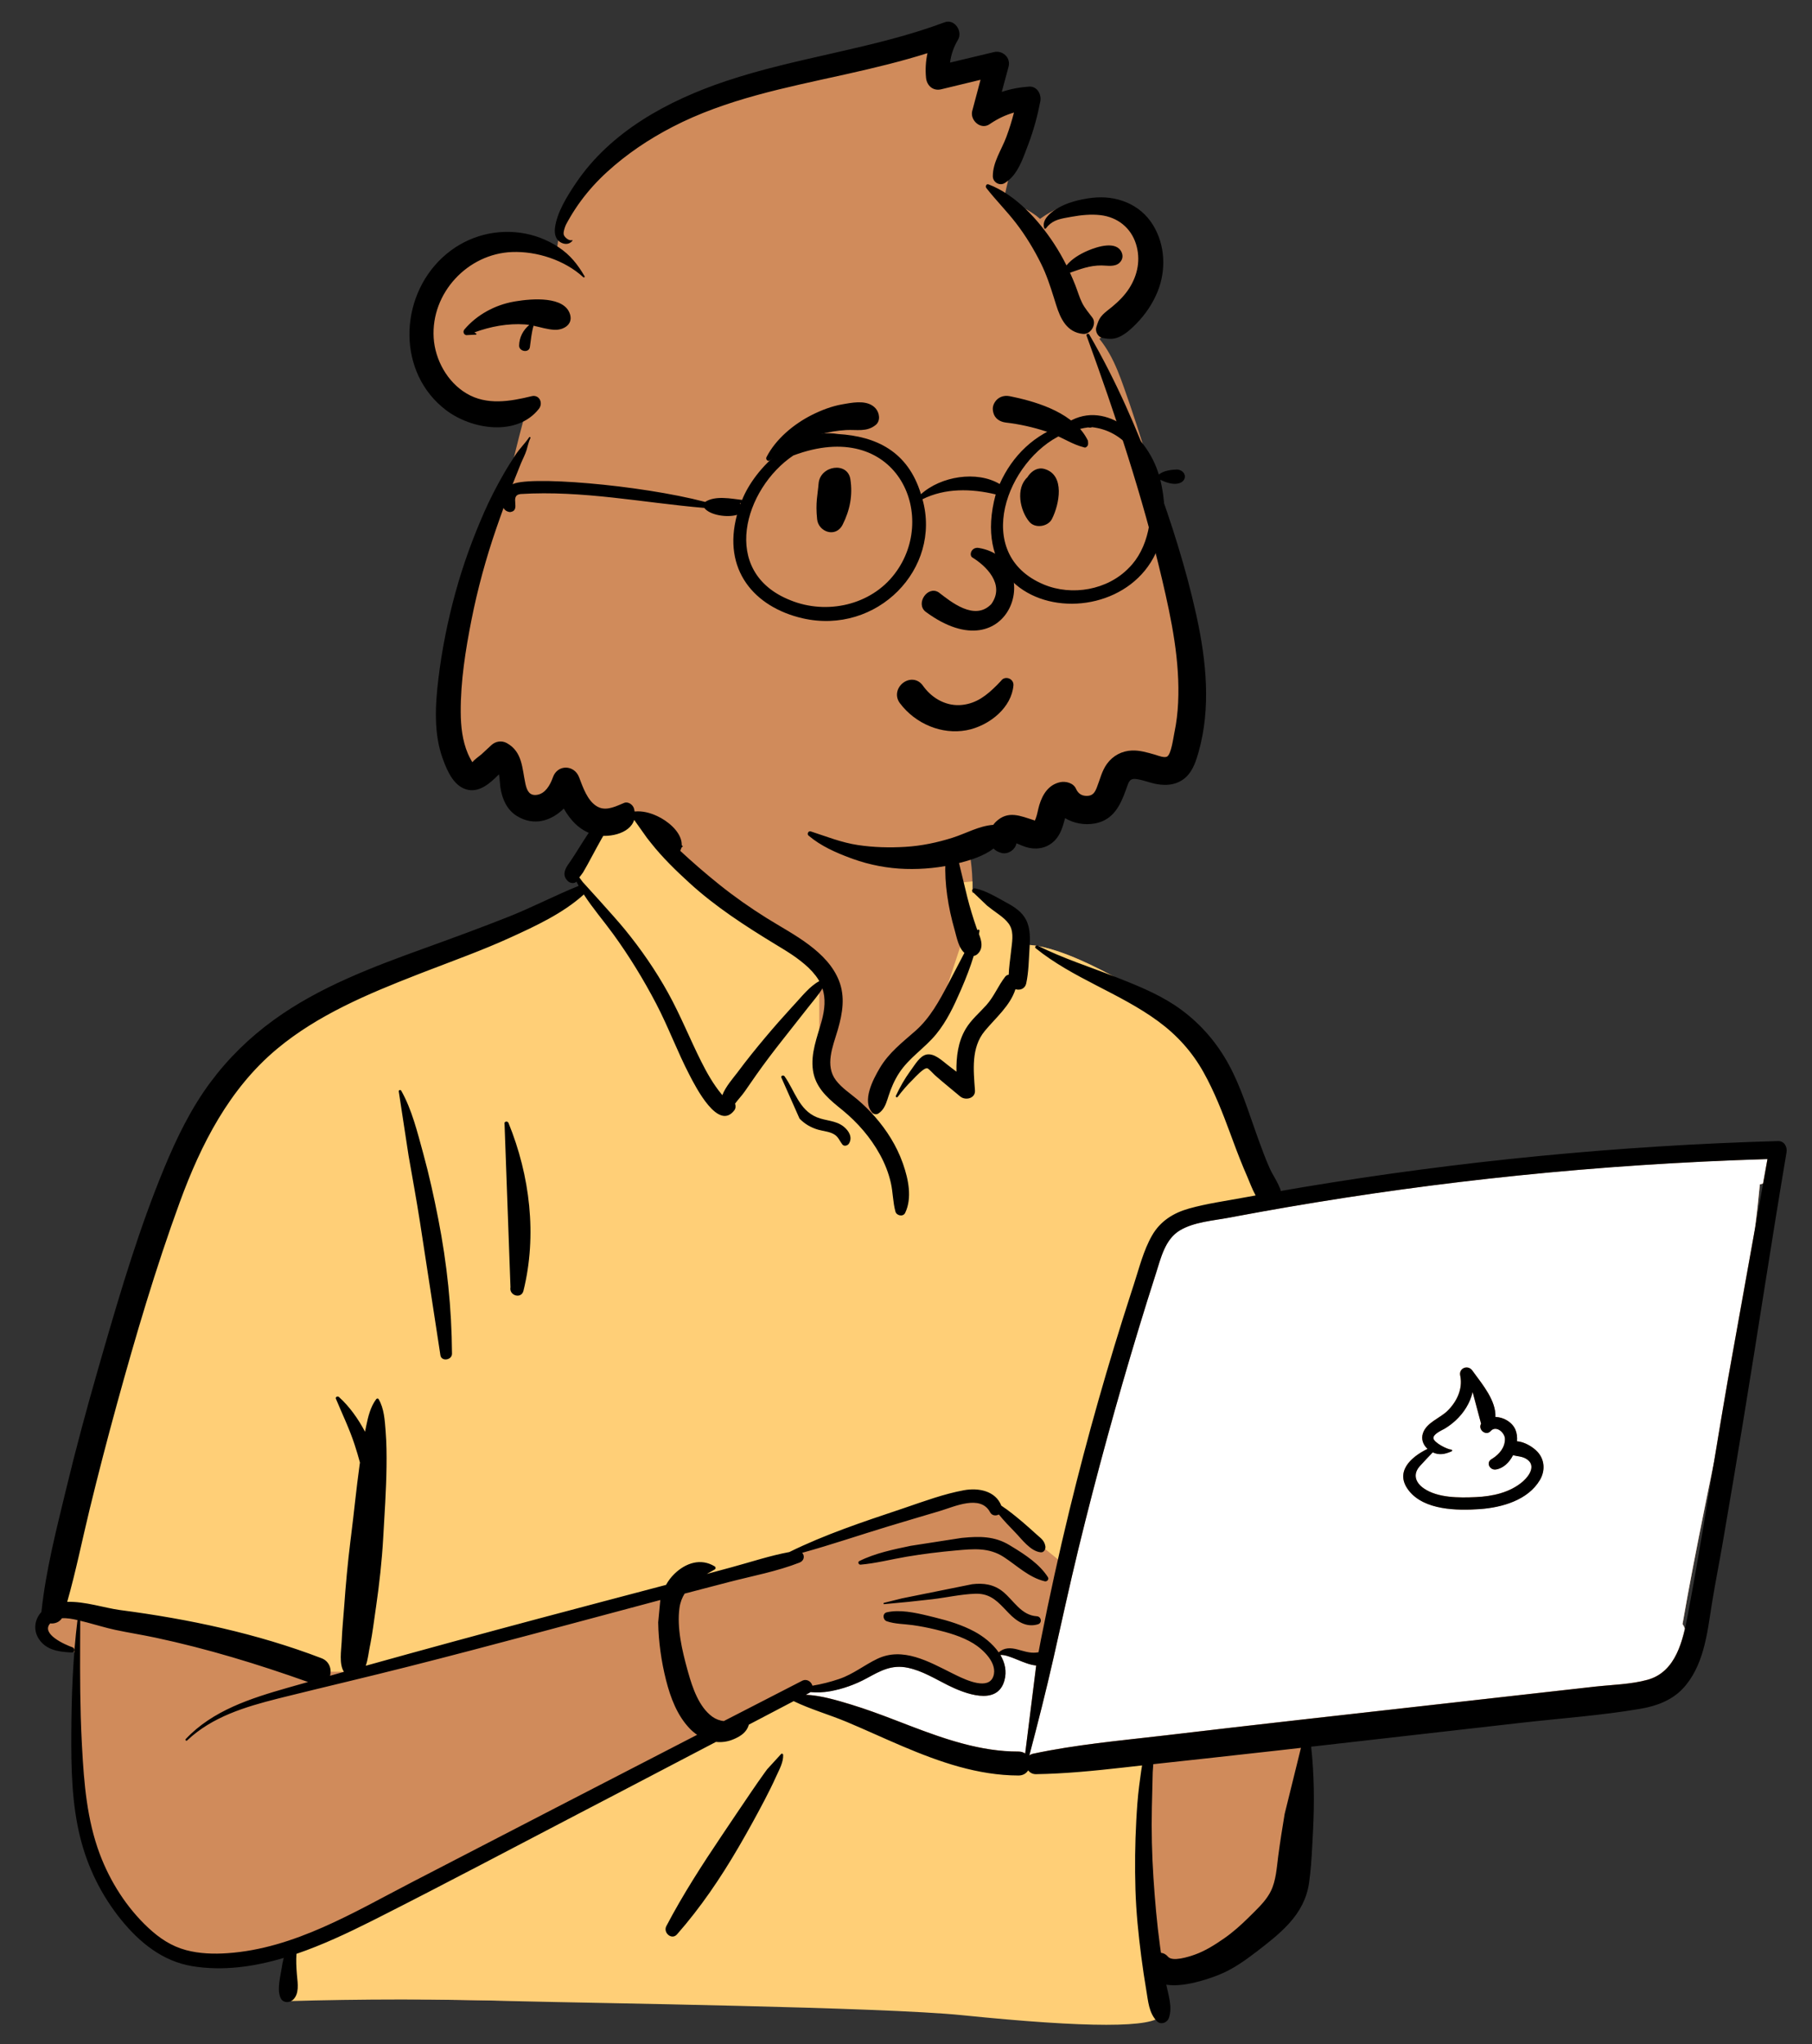 <svg viewBox="145.838 191.625 1036.216 1168.913" xmlns="http://www.w3.org/2000/svg" overflow="visible" xmlns:xlink="http://www.w3.org/1999/xlink" width="1036.216px" height="1168.913px"><rect x="145.838" y="191.625" width="1036.216" height="1168.913" fill="#333333" stroke="none"/><g id="Master/Character/Bust" stroke="none" stroke-width="1" fill="none" fill-rule="evenodd"><g id="Body" transform="translate(147, 639) scale(1 1)"><g id="Body/Macbook" stroke="none" stroke-width="1" fill="none" fill-rule="evenodd"><path d="M996.082,209.472 C981.802,210.874 967.523,212.274 953.244,213.676 C884.856,218.901 816.495,229.813 748.63,236.362 C746.941,233.612 743.633,234.065 741.625,235.976 C734.853,235.383 727.264,230.207 721.129,235.591 C720.93,235.563 720.731,235.53 720.53,235.511 C709.608,214.548 702.058,192.189 694.731,169.8 C690.054,156.035 683.762,142.71 672.134,133.468 C652.29,119.693 606.822,91.76 583.521,92.934 C583.134,88.762 581.189,84.462 577.996,81.684 C585.034,69.685 556.893,61.856 554.908,63.247 C556.18,23.159 537.323,-11.655 495.743,-19.638 C458.492,-27.4 405.51,-28.704 385.476,10.225 C383.274,9.977 360.762,9.86 358.584,10.104 C355.198,5.815 318.008,46.457 333.251,60.606 C196.978,120.888 119.493,113.695 81.775,283.164 C76.676,299.084 76.305,316.505 70.92,332.07 C51.764,376.801 36.226,424.432 32.359,473.104 C23.02,475.497 21.946,491.964 32.764,494.346 C36.896,495.257 40.351,496.501 43.365,498.86 C41.009,538.746 50.656,629.86 56.734,629.579 C69.128,669.022 124.409,680.154 163.547,666.293 C156.8,678.986 163.547,686.967 163.547,693.749 C304.374,699.077 458.353,696.008 599.141,703.315 C617.151,703.059 636.093,707.738 653.856,705.045 C664.689,702.448 664.707,685.415 653.718,683.309 L701.731,672.881 C700.658,672.476 721.522,658.598 737.291,632.665 C751.969,603.655 741.979,568.637 748.63,537.081 C800.575,532.833 853.378,531.017 904.754,522.22 C911.759,543.179 942.082,518.113 951.721,508.03 C951.709,508.014 951.697,507.999 951.685,507.983 C956.35,506.707 960.091,502.335 960.216,497.159 C963.487,492.485 964.174,485.897 961.037,481.38 C975.415,398.412 997.335,313.7 1005.258,229.952 C1008.059,229.332 1010.697,228.104 1012.933,226.212 L1012.752,226.031 C1016.541,221.807 1017.277,214.516 1010.961,210.927 C1005.866,208.029 1001.611,208.928 996.082,209.472 Z" id="Skin" fill="#d08b5b"/><path d="M453,520 L464,527 L554,556 L609,563 L654,556 L654,633 L663,705 C659,712.333 621,712.333 549,705 C503.102,700.325 335.356,698.057 297.164,697.059 L295,697 C250.12,695.705 205.787,695.705 162,697 L162,670 L287,608 L399,545 L453,520 Z M389.229,3.932 L397.495,10.104 L379.448,39.754 L467.361,110.865 L467.361,167.664 L495.193,193.988 L511.102,167.664 L533.519,137.852 L549.45,89.528 L544.026,57.692 L554.934,56.664 C554.987,58.84 554.978,61.036 554.908,63.247 C556.893,61.856 585.034,69.685 577.996,81.684 C581.189,84.462 583.134,88.762 583.521,92.934 C606.822,91.76 652.29,119.693 672.134,133.468 C683.762,142.71 690.054,156.035 694.731,169.8 L695.832,173.158 L696.969,176.605 L698.114,180.05 C704.443,198.985 711.276,217.749 720.53,235.511 C720.731,235.53 720.93,235.563 721.129,235.591 C727.264,230.207 734.853,235.383 741.625,235.976 C743.586,234.11 746.787,233.634 748.51,236.175 L748.63,236.362 L664.259,252.983 L608.598,448.227 L560.126,408.881 L534.108,412.75 L465.399,437.531 L385.486,458.289 L203.055,508.584 L179.824,508.584 L44.639,475.939 L32.456,471.918 C36.479,423.658 51.92,376.438 70.92,332.07 C76.305,316.505 76.676,299.084 81.775,283.164 C119.493,113.695 196.978,120.888 333.251,60.606 C318.008,46.457 355.198,5.815 358.584,10.104 L358.798,10.085 L359.259,10.061 L359.854,10.04 C365.17,9.885 383.5,10.003 385.476,10.225 C386.622,7.998 387.876,5.902 389.229,3.932 Z" id="Top" fill="#FFCF77"/><path d="M1009.567,215.4 L1007.054,229.405 C1006.457,229.601 1005.849,229.766 1005.234,229.903 C1004.444,238.251 1003.515,246.61 1002.468,254.975 L986.887,341.814 C984.2,357.178 981.649,372.574 979.116,387.975 L975.76,404.518 L973.682,414.8 C969.195,437.066 964.837,459.26 961.012,481.331 C961.589,482.162 962.037,483.063 962.363,484.01 L962.069,485.254 L961.864,486.083 L961.655,486.903 C958.637,498.503 953.386,509.753 941.011,513.166 C931.677,515.74 921.435,515.973 911.797,516.989 L910.728,517.105 L742.069,536.072 C721.69,538.364 701.321,540.724 680.953,543.109 L663.296,545.18 C638.686,548.03 613.934,550.273 589.686,555.431 C588.795,555.621 588.057,555.977 587.455,556.445 C592.338,537.962 597.012,519.503 601.248,500.833 C606.016,479.82 610.541,458.766 615.641,437.829 C625.915,395.649 637.432,353.746 650.04,312.203 C652.686,303.484 655.393,294.782 658.159,286.101 L660.1,280.032 L661.595,275.196 C663.906,267.823 666.767,260.245 673.546,256.177 C681.48,251.417 692.299,250.628 701.297,248.982 L707.39,247.837 C716.506,246.136 725.634,244.5 734.773,242.928 C778.529,235.402 822.533,229.365 866.699,224.83 C912.657,220.111 958.776,217.044 1004.95,215.545 L1009.567,215.4 Z M590.95,504.943 L591.38,504.979 L585.08,555.34 C584.073,554.635 582.794,554.203 581.233,554.207 C560.569,554.268 540.76,547.664 521.6,540.403 L518.682,539.291 L510.547,536.164 C502.278,532.996 493.965,529.898 485.497,527.328 L482.074,526.295 L480.334,525.782 C473.923,523.91 467.178,522.209 460.509,521.785 L459.6,521.735 L461.542,520.716 C461.826,520.567 462.075,520.4 462.296,520.22 C465.967,520.492 469.645,520.418 473.517,519.72 C480.799,518.409 487.88,515.876 494.382,512.349 L497.286,510.776 L498.475,510.145 L499.26,509.738 L500.041,509.343 C505.626,506.559 510.965,504.816 518.016,506.298 C526.02,507.983 533.035,512.297 540.25,515.942 L541.531,516.58 L542.392,516.996 L543.269,517.409 L544.157,517.815 C553.915,522.205 569.443,526.943 573.184,513.677 C574.687,508.347 573.51,503.356 570.902,498.98 C575.762,498.56 584.445,504.29 590.95,504.943 Z M833.828,339.016 L833.945,339.62 C835.325,347.047 831.865,354.153 826.629,359.332 C822.334,363.58 814.733,365.941 812.58,372.052 C811.354,375.529 812.658,378.826 815.176,381.125 L814.596,381.412 L814.029,381.702 L813.476,381.994 L812.936,382.289 L812.41,382.586 C803.856,387.501 796.89,395.492 804.605,405.145 C813.357,416.096 831.644,416.451 844.528,415.594 L845.396,415.533 C857.89,414.597 872.689,410.4 879.463,398.864 C882.57,393.572 882.228,387.172 877.897,382.643 C875.284,379.911 870.623,377.105 866.349,376.773 C866.536,374.365 866.249,372.039 865.402,370.076 C863.57,365.833 858.695,362.976 853.993,362.873 C854.374,353.864 847.157,344.971 841.844,337.768 L841.302,337.029 L840.775,336.302 C838.337,332.91 833.121,334.811 833.828,339.016 Z M840.957,348.605 L845.798,366.739 L845.715,366.889 C844.01,370.127 848.48,373.802 851.131,371.082 L851.398,370.794 C854.545,367.544 859.375,371.913 859.435,375.371 C859.521,380.241 856.351,384.005 852.574,386.493 L852.31,386.664 L851.614,387.097 C848.514,389.145 850.861,393.428 854.268,392.906 C858.484,392.261 861.939,388.917 864.069,384.742 C866.345,385.394 868.935,385.315 871.332,386.656 C877.372,390.034 873.898,395.944 869.965,399.516 L869.805,399.659 L869.485,399.938 C862.269,406.092 852.444,408.23 843.183,408.688 L842.649,408.712 C833.294,409.112 821.106,409.246 813.088,403.744 C808.098,400.32 806.653,395.464 810.876,390.865 C813.264,388.266 815.675,385.644 818.157,383.11 C821.872,384.883 825.19,384.164 828.989,382.486 C829.476,382.27 829.206,381.525 828.729,381.525 C826.633,381.523 818.942,377.632 818.568,375.146 C818.222,372.845 822.477,370.906 824.546,369.794 L824.846,369.629 L825.106,369.478 C827.27,368.167 829.307,366.641 831.169,364.927 C835.895,360.577 839.327,355.121 840.826,349.15 L840.957,348.605 Z" id="Computer" fill="#FFF"/><path d="M388.072,1.184 C392.315,-9.479 406.658,-5.334 405.059,5.868 C404.102,12.578 400.427,19.665 397.126,25.546 C394.438,30.333 391.372,35.005 387.215,38.593 C394.615,45.497 402.296,52.149 410.172,58.465 C418.766,65.356 427.803,71.708 437.144,77.546 C445.335,82.666 453.896,87.202 461.617,93.044 C468.796,98.475 475.336,105.007 478.664,113.534 C482.209,122.614 480.668,131.992 478.058,141.066 L477.758,142.092 C475.091,151.082 470.474,161.919 476.876,170.389 C480.135,174.701 484.873,177.755 488.964,181.202 C492.6,184.266 496.013,187.598 499.143,191.177 C505.968,198.979 511.519,207.758 515.022,217.54 L515.335,218.429 C518.338,227.088 520.532,237.696 516.475,246.198 C515.311,248.635 511.557,247.843 510.905,245.47 C509.431,240.094 509.508,234.464 508.272,229.012 C506.986,223.342 504.846,217.96 502.051,212.868 C496.643,203.017 489.319,194.603 480.666,187.489 L478.076,185.382 C471.326,179.843 465.124,173.966 463.754,164.798 C462.288,154.989 466.218,145.645 468.745,136.361 C470.506,129.891 471.081,123.689 469.178,117.842 C466.853,121.637 463.681,125.239 461.172,128.452 C456.175,134.853 451.131,141.215 446.1,147.589 C440.942,154.125 435.911,160.764 431.12,167.575 C428.977,170.622 426.857,173.687 424.744,176.755 C423.155,179.061 420.939,181.365 419.207,183.717 C419.628,184.975 419.596,186.425 418.833,187.455 C409.648,199.865 396.581,173.971 393.173,167.429 C386.233,154.106 381.068,139.952 374.105,126.632 C366.89,112.824 358.674,99.384 349.517,86.778 C343.978,79.153 337.77,71.991 332.703,64.124 C320.766,74.948 305.058,82.204 290.63,88.784 C274.777,96.013 258.308,101.918 242.055,108.188 L237.254,110.053 C209.249,120.983 180.56,132.99 157.283,152.403 C129.93,175.216 113.748,207.012 101.701,239.938 C87.833,277.843 76.36,316.771 65.665,355.674 C60.192,375.579 54.999,395.574 50.117,415.633 C45.815,433.305 42.249,451.153 37.269,468.643 C47.369,468.286 58.888,472.196 67.511,473.325 C106.81,478.469 145.58,486.669 182.683,500.866 C187.266,502.62 188.592,507.197 187.594,510.907 C190.237,510.161 192.878,509.405 195.521,508.663 C192.625,504.226 194.007,496.294 194.235,491.376 L194.249,491.038 C194.483,484.485 195.194,477.925 195.655,471.384 C196.533,458.915 197.675,446.537 199.195,434.14 L199.583,431.04 C201.305,417.552 202.578,403.985 204.457,390.52 L204.679,388.979 C203.778,385.534 202.729,382.131 201.628,378.743 C198.694,369.718 194.553,361.223 190.924,352.482 C190.496,351.453 191.962,350.862 192.647,351.479 C198.793,357.008 203.675,364.022 207.597,371.358 C207.665,371.012 207.725,370.665 207.796,370.319 L208.243,368.116 C209.347,362.744 210.689,357.092 213.985,352.735 C214.336,352.272 215.03,352.175 215.362,352.735 C218.516,358.072 218.869,364.831 219.354,370.904 C219.903,377.774 219.972,384.731 219.875,391.62 C219.686,405.083 218.737,418.584 217.981,432.025 C217.239,445.233 215.783,458.274 213.906,471.352 L213.549,473.805 C212.631,480.03 211.88,486.332 210.67,492.515 L210.328,494.198 C209.681,497.264 209.283,501.587 207.995,505.178 C241.133,495.935 274.322,486.903 307.574,478.03 C331.607,471.616 355.665,465.298 379.713,458.94 C380.982,456.653 382.562,454.517 384.534,452.608 C391.031,446.316 399.641,443.509 407.538,448.352 C408.18,448.747 408.234,449.753 407.538,450.134 C406.025,450.961 404.509,451.809 403.02,452.693 L417.46,448.782 C428.253,445.857 439.175,442.202 450.222,440.163 C470.569,430.122 492.453,422.854 513.887,415.671 L516.413,414.817 C527.387,411.075 538.739,406.886 550.078,404.812 C558.379,403.294 568.123,405.126 571.461,413.63 C575.687,416.415 579.663,419.688 583.5,422.907 C586.274,425.233 588.933,427.706 591.637,430.114 L592.135,430.552 C594.346,432.47 596.097,433.754 596.64,436.807 C596.92,438.384 595.918,440.516 593.973,440.307 C588.022,439.67 583.183,432.772 579.147,428.653 C576.029,425.469 572.886,422.177 570.04,418.678 C568.381,419.581 566.107,419.419 565.051,417.419 C559.575,407.05 544.574,414.235 536.274,416.694 L524.384,420.213 C518.439,421.975 512.497,423.746 506.565,425.548 C490.261,430.499 474.037,436.04 457.585,440.587 C459.057,442.205 458.854,445.083 456.058,446.178 C443.18,451.231 429.052,453.844 415.673,457.311 C407.226,459.502 398.784,461.706 390.345,463.923 C388.898,466.267 387.857,468.919 387.419,472.006 C385.808,483.356 388.914,496.453 391.94,507.431 L392.396,509.069 C394.883,517.895 398.542,528.715 406.157,534.288 C408.016,535.647 410.383,536.593 412.769,536.807 C427.676,529.134 442.582,521.462 457.497,513.804 C460.26,512.385 462.813,514.306 463.433,516.59 C468.692,515.727 473.939,514.367 478.718,512.745 C486.748,510.018 493.018,504.817 500.546,501.22 C515.112,494.262 529.987,502.809 543.028,509.307 L546.034,510.784 C551.882,513.621 564.05,519.073 566.856,511.312 C569.57,503.804 560.989,495.78 555.447,492.401 C548.841,488.372 541.149,486.216 533.683,484.42 C529.42,483.394 525.105,482.557 520.764,481.946 C515.84,481.253 510.754,481.357 506.013,479.76 C503.657,478.968 503.295,475.226 506.013,474.608 C513.311,472.947 522.021,474.759 529.637,476.61 L533.618,477.591 C541.291,479.474 549.038,481.837 556.027,485.593 C561.109,488.325 566.473,492.475 569.977,497.555 C573.02,494.728 576.807,494.824 580.752,495.872 L582.893,496.467 C586.429,497.447 589.295,498.122 592.736,497.443 C593.196,494.94 593.662,492.436 594.161,489.932 C599.064,465.318 604.441,440.798 610.374,416.409 C620.608,374.341 632.45,332.735 645.8,291.555 L647.14,287.439 C650.219,278.02 652.697,267.758 657.661,259.105 C662.356,250.923 669.878,246.21 678.815,243.714 C688.957,240.882 699.614,239.4 709.96,237.487 C712.268,237.061 714.582,236.656 716.892,236.237 C714.94,232.712 713.483,228.711 712.17,225.641 L711.94,225.109 C709.12,218.68 706.587,212.136 704.141,205.556 L702.312,200.61 C697.895,188.699 693.336,176.984 687.127,165.844 C680.591,154.12 671.92,144.535 661.111,136.602 C639.073,120.426 612.51,112.175 591.135,94.888 C590.259,94.18 591.382,92.969 592.271,93.417 C606.704,100.669 622.285,105.6 637.297,111.504 L640.258,112.672 C652.124,117.376 664.174,122.497 674.444,130.112 C685.894,138.604 694.912,149.15 701.69,161.691 C708.37,174.053 712.643,187.89 717.356,201.094 L718.616,204.612 C720.517,209.888 722.481,215.148 724.731,220.282 C726.517,224.358 729.85,229.011 731.365,233.667 C735.51,232.948 739.654,232.227 743.803,231.534 C833.67,216.53 924.541,207.714 1015.614,205.135 C1019.177,205.034 1021.02,208.434 1020.495,211.542 C1011.755,263.223 1003.988,315.081 995.466,366.801 C991.746,389.374 987.952,411.93 984.069,434.475 C982.102,445.897 979.828,457.275 977.965,468.714 C976.461,477.952 975.369,487.262 972.787,496.286 C970.471,504.377 966.917,512.179 961.08,518.352 C954.788,525.006 946.006,528.227 937.166,529.749 C914.725,533.611 891.707,535.188 869.084,537.761 L748.637,551.464 C750.397,567.463 750.528,583.212 749.721,599.397 L749.261,608.233 C748.884,615.339 748.435,622.456 747.414,629.49 C746.134,638.313 742.098,645.784 736.153,652.374 C730.694,658.426 724.062,663.59 717.611,668.538 C710.915,673.676 703.996,678.635 696.123,681.812 L695.101,682.218 C688.194,684.914 675.237,689.09 665.797,687.564 C667.031,693.747 669.419,700.395 667.302,706.513 C666.32,709.354 662.605,710.771 660.329,708.354 C655.82,703.563 655.468,697.235 654.4,690.985 C653.289,684.481 652.331,677.954 651.48,671.411 C649.834,658.76 648.553,645.993 648.162,633.235 C647.76,620.133 647.915,607.013 648.621,593.925 C648.984,587.204 649.434,580.487 650.287,573.809 C650.651,570.961 651.023,568.111 651.448,565.27 C651.603,564.234 651.775,563.203 651.96,562.174 L641.149,563.394 C624.572,565.244 607.988,566.915 591.294,567.175 C589.317,567.205 587.796,566.305 586.802,564.994 C585.743,566.719 583.899,567.953 581.258,567.943 C557.945,567.856 536.235,560.233 515.031,551.249 C504.343,546.719 493.821,541.815 483.117,537.324 C473.126,533.132 462.445,530.141 452.695,525.419 L427.075,538.857 C426.887,539.518 426.646,540.143 426.39,540.666 C424.722,544.071 421.433,545.918 418.074,547.309 C414.85,548.647 411.511,549.063 408.258,548.725 C388.828,558.907 369.393,569.079 349.945,579.228 L330.493,589.368 C291.737,609.547 253.134,630.057 214.134,649.762 L211.263,651.207 C197.792,657.962 183.327,664.809 168.378,669.918 C168.112,673.702 168.28,677.382 168.597,681.387 L168.673,682.259 C169.119,686.992 170.075,692.923 166.278,696.292 C164.303,698.044 160.775,698.051 159.432,695.409 C156.995,690.618 159.183,683.065 159.955,677.86 C160.229,676.009 160.563,674.106 161.057,672.26 C143.919,677.362 126.262,679.836 108.822,676.971 C91.842,674.184 78.691,663.487 68.089,650.403 C56.9,636.596 48.949,620.505 44.683,603.256 C39.828,583.628 39.511,563.358 39.625,543.253 C39.746,521.844 40.538,500.329 43.142,479.064 C40.289,478.393 37.125,477.813 34.242,478.013 C32.814,480.298 30.044,481.26 27.541,480.963 C22.098,486.966 35.904,493.101 40.316,494.637 C41.848,495.171 41.684,497.659 39.917,497.584 L38.804,497.531 C31.986,497.168 24.943,496.004 20.935,489.669 C17.723,484.591 18.688,478.575 22.517,474.434 C25.046,450.522 31.092,427.237 36.719,403.911 C42.241,381.016 48.382,358.268 54.891,335.635 L57.809,325.505 C68.057,290.016 78.769,254.241 92.906,220.163 C99.965,203.147 108.097,186.444 119.12,171.607 C129.395,157.776 141.526,145.941 155.47,135.833 C181.465,116.987 211.967,105.6 241.937,94.751 L243.279,94.266 C258.81,88.648 274.303,82.963 289.657,76.876 C303.236,71.493 316.245,64.668 329.76,59.204 C329.321,58.407 328.897,57.601 328.489,56.786 L328.239,56.996 C328.196,57.03 328.152,57.063 328.107,57.094 C326.748,58.036 324.747,57.573 323.627,56.516 C320.464,53.532 321.535,50.219 323.646,47.125 L323.921,46.731 C326.503,43.114 328.806,39.29 331.189,35.542 L332.681,33.198 C336.681,26.936 340.884,20.633 346.218,15.458 C348.688,13.06 351.392,11.266 354.257,9.929 C354.012,9.411 356.16,8.352 356.769,8.885 C365.846,5.563 376.289,6.259 386.185,7.175 M742.809,552.126 L730.189,553.561 C716.305,555.141 702.415,556.668 688.524,558.181 L658.352,561.46 C658.275,563.18 658.066,564.862 658.028,566.161 C657.831,572.858 657.684,579.558 657.545,586.257 C657.266,599.685 657.572,613.126 658.456,626.528 C659.313,639.514 660.441,652.502 662.195,665.401 L662.554,667.979 L662.762,669.335 C664.193,669.473 665.599,670.153 666.768,671.55 C669.32,674.597 678.561,671.635 682.17,670.351 C688.105,668.239 693.694,664.671 698.851,661.093 C703.887,657.599 708.422,653.525 712.78,649.234 L716.345,645.708 C719.892,642.183 723.443,638.428 725.616,633.995 C728.563,627.983 728.944,620.603 729.808,614.055 C730.872,606.001 732.139,597.948 733.478,589.934 M376.454,467.584 L375.145,467.928 C327.594,480.563 280.114,493.571 232.417,505.648 C208.813,511.626 185.097,517.169 161.464,523.032 L157.638,523.989 C138.994,528.701 120.126,534.372 105.849,547.895 C105.322,548.393 104.557,547.628 105.053,547.099 C120.44,530.719 142.324,523.785 163.336,517.774 C167.22,516.663 171.109,515.578 174.994,514.473 C146.418,504.286 117.391,495.423 87.694,489.102 C80.047,487.474 72.311,486.279 64.67,484.645 C59.341,483.505 54.137,481.856 48.864,480.489 L44.717,479.446 L44.662,492.554 C44.593,511.119 44.626,529.669 45.573,548.231 L45.752,551.67 C46.857,572.327 48.582,593.413 55.913,612.891 C61.87,628.719 71.365,643.63 83.782,655.159 C90.065,660.992 96.82,665.533 105.17,667.775 C112.923,669.856 121.046,670.1 129.016,669.545 C167.245,666.878 201.275,646.111 234.483,628.917 C288.8,600.794 343.123,572.685 397.495,544.67 C396.025,543.665 394.641,542.507 393.382,541.206 C386.091,533.676 382.245,523.368 379.719,513.385 C377.03,502.759 375.422,491.37 375.235,480.4 M445.637,555.526 C446.117,555.268 446.673,555.591 446.695,556.133 C446.863,560.286 444.568,564.382 442.853,568.123 L442.672,568.522 C440.589,573.156 438.308,577.728 435.949,582.228 C431.234,591.219 426.334,600.114 421.22,608.883 C410.936,626.524 399.508,643.422 386,658.782 C382.949,662.252 377.931,657.803 379.889,654.067 C389.329,636.057 400.334,619.052 411.662,602.195 C417.333,593.755 423,585.307 428.727,576.905 C431.116,573.399 433.536,569.906 436.021,566.466 L437.52,564.408 M1009.592,215.45 C961.875,216.891 914.214,220.003 866.724,224.88 C822.558,229.415 778.554,235.452 734.798,242.978 C725.659,244.55 716.531,246.186 707.414,247.887 L701.946,248.915 C692.828,250.643 681.689,251.356 673.571,256.227 C665.012,261.362 662.699,272.094 659.851,280.944 C656.503,291.352 653.24,301.79 650.065,312.253 C637.457,353.796 625.94,395.699 615.666,437.879 C610.566,458.816 606.041,479.87 601.273,500.883 C597.037,519.553 592.363,538.012 587.48,556.495 C588.082,556.027 588.82,555.671 589.711,555.481 C613.959,550.322 638.71,548.08 663.321,545.23 L665.702,544.952 C691.161,541.958 716.62,538.986 742.094,536.122 L910.753,517.155 C920.7,516.037 931.356,515.885 941.036,513.216 C957.494,508.676 961.351,490.276 964.112,475.623 L964.196,475.18 C972.521,430.907 979.148,386.249 986.912,341.864 M591.405,505.029 C584.857,504.597 575.895,498.6 570.927,499.03 C573.535,503.406 574.712,508.397 573.209,513.727 C569.026,528.559 550.109,520.885 540.997,516.354 C533.526,512.637 526.312,508.089 518.041,506.348 C508.671,504.378 502.323,508.104 494.407,512.399 C487.905,515.926 480.824,518.459 473.542,519.77 C469.67,520.468 465.992,520.542 462.321,520.27 C462.1,520.45 461.851,520.617 461.567,520.766 L459.625,521.785 C468.406,522.187 477.35,524.897 485.522,527.378 C493.99,529.948 502.303,533.046 510.572,536.214 L518.706,539.341 C538.772,547.024 559.542,554.321 581.258,554.257 C582.819,554.253 584.098,554.685 585.105,555.39 M554.769,458.555 C561.238,457.764 567.209,458.612 572.378,462.823 C578.612,467.901 582.8,476.323 591.762,476.876 C594.375,477.037 594.982,480.711 592.385,481.479 C585.714,483.454 580.313,479.845 575.768,475.159 L572.712,471.966 C568.221,467.315 564.078,463.72 556.457,463.998 C548.295,464.296 540.119,466.182 532.01,467.141 C522.824,468.227 513.64,469.153 504.425,469.952 C503.997,469.989 503.924,469.315 504.325,469.216 L514.646,466.647 M548.525,432.109 L549.592,432.002 C558.985,431.09 567.576,431.054 575.966,436.108 L577.575,437.081 C585.139,441.678 593.372,447.094 598.102,454.538 C598.876,455.757 597.597,457.19 596.302,456.88 C587.211,454.698 580.565,448.028 572.92,443.036 C564.34,437.434 555.477,438.358 545.694,439.228 C536.222,440.071 526.755,441.229 517.376,442.808 C508.563,444.29 499.722,446.63 490.82,447.376 L490.822,447.358 C489.805,447.356 489.225,445.829 490.262,445.311 C499.296,440.8 509.759,438.665 519.586,436.604 M833.89,339.264 C832.982,334.921 838.324,332.907 840.8,336.352 L841.326,337.078 C846.675,344.407 854.411,353.603 854.018,362.923 C858.72,363.026 863.595,365.883 865.427,370.126 C866.274,372.089 866.561,374.415 866.374,376.823 C870.648,377.155 875.309,379.961 877.922,382.693 C882.253,387.222 882.595,393.622 879.488,398.914 C872.713,410.45 857.914,414.646 845.421,415.583 L844.976,415.615 C832.072,416.507 813.478,416.266 804.63,405.195 C796.095,394.516 805.528,385.87 815.201,381.175 C812.683,378.876 811.379,375.579 812.605,372.102 C814.758,365.991 822.359,363.63 826.654,359.382 C831.889,354.202 835.349,347.097 833.97,339.669 M840.982,348.655 C839.559,354.839 836.063,360.495 831.194,364.977 C829.332,366.691 827.295,368.217 825.131,369.528 L824.87,369.679 C822.95,370.757 818.229,372.777 818.593,375.196 C818.967,377.682 826.658,381.573 828.754,381.575 C829.231,381.575 829.501,382.32 829.014,382.536 C825.215,384.214 821.897,384.933 818.182,383.16 C815.7,385.694 813.289,388.316 810.901,390.915 C806.678,395.514 808.123,400.37 813.113,403.794 C821.131,409.296 833.319,409.162 842.674,408.762 C852.09,408.36 862.155,406.26 869.51,399.988 L869.83,399.709 C873.827,396.154 877.478,390.13 871.357,386.706 C868.96,385.365 866.37,385.444 864.094,384.792 C861.964,388.967 858.509,392.311 854.293,392.956 C850.885,393.477 848.539,389.194 851.638,387.146 L852.334,386.714 C856.226,384.23 859.548,380.403 859.46,375.421 C859.399,371.962 854.569,367.594 851.423,370.844 L851.279,370.999 C848.645,373.967 844.008,370.227 845.739,366.938 L845.823,366.789 M226.862,176.676 C226.851,175.933 227.896,175.655 228.261,176.298 C234.373,187.051 237.568,200.232 240.824,212.079 C244.234,224.489 246.987,237.025 249.46,249.653 C254.469,275.224 257.138,300.648 257.319,326.71 C257.344,330.431 251.282,331.421 250.689,327.608 C246.752,302.257 242.98,276.88 239.013,251.536 C237.017,238.789 234.694,226.091 232.471,213.382 M287.371,195.405 C286.921,193.922 289.079,193.426 289.631,194.782 C301.897,224.891 306.051,259.013 298.176,290.778 C296.971,295.637 289.854,293.532 290.763,288.734 M445.588,168.651 C445.526,167.541 446.967,167.366 447.51,168.13 C453.322,176.319 455.733,187.286 465.93,191.518 C471.021,193.631 476.75,193.263 481.248,196.832 C484.255,199.219 486.561,202.987 484.304,206.602 C483.576,207.77 481.538,208.355 480.55,207.086 C479.108,205.237 478.345,203.023 476.386,201.637 C473.623,199.682 469.897,199.561 466.729,198.642 C462.631,197.454 459.019,195.375 456.061,192.286 M542.686,32.067 C543.285,31.762 543.86,31.957 544.243,32.475 C544.79,33.213 544.723,33.931 544.053,34.437 C544.948,36.266 546.005,40.848 546.156,41.515 C546.768,44.219 547.419,46.907 548.1,49.593 C549.474,55.01 550.678,60.469 552.053,65.888 C553.511,71.632 555.248,77.315 557.181,82.916 C557.306,83.279 557.443,83.649 557.587,84.025 L557.807,84.592 L557.861,84.506 C558.254,83.885 559.072,84.319 558.975,84.975 C558.885,85.573 558.764,86.168 558.662,86.766 L558.865,87.302 C560.129,90.705 560.995,94.289 558.675,97.292 C557.807,98.415 556.852,99.08 555.662,99.278 C553.754,105.568 551.36,111.741 548.797,117.669 L548.046,119.401 C544.276,128.051 540.255,136.587 534.252,143.951 C527.698,151.991 518.683,157.481 512.974,166.291 C510.318,170.389 508.47,174.698 506.97,179.326 L506.406,181.083 C505.341,184.356 504.113,187.529 501.042,189.449 C500.062,190.061 498.594,189.866 497.804,189.031 C491.507,182.37 498.099,169.932 501.896,163.483 C507.174,154.515 514.813,148.778 522.462,142.012 C530.707,134.719 535.966,124.963 541.053,115.352 C544.169,109.464 547.177,103.449 550.344,97.535 C547.035,94.611 545.976,88.802 544.855,84.764 L544.753,84.402 C542.9,77.936 541.428,71.302 540.498,64.639 C539.603,58.233 539.23,51.918 539.467,45.476 L539.535,43.835 M554.988,62.559 C554.257,61.557 555.467,60.422 556.47,60.631 C562.569,61.892 568.531,65.583 574.004,68.568 L574.588,68.885 C578.957,71.241 583.353,74.127 585.647,78.704 C588.142,83.679 587.937,89.408 587.597,94.814 L587.564,95.32 C587.147,101.803 587.08,108.539 585.708,114.905 C585.006,118.163 582.055,119.081 579.532,118.311 C576.53,127.79 568.097,134.774 561.937,142.254 C554.083,151.79 555.561,164.665 556.382,176.15 C556.714,180.8 550.93,182.122 547.951,179.641 L541.086,173.939 C539.943,172.987 538.801,172.033 537.662,171.076 C536.687,170.255 535.721,169.429 534.762,168.591 L533.33,167.327 C532.695,166.759 529.894,163.63 529.075,163.5 C527.092,163.185 522.379,168.413 520.766,170.053 L520.561,170.257 C517.525,173.234 514.782,176.437 512.227,179.834 C511.757,180.458 510.838,179.94 511.174,179.219 C513.464,174.315 516.126,169.626 519.287,165.238 L519.925,164.364 C522.028,161.53 524.851,156.526 528.563,155.689 C533.096,154.668 537.622,159.213 540.92,161.736 L541.128,161.894 C542.697,163.071 544.248,164.269 545.796,165.475 C545.634,156.924 546.714,148.284 551.129,140.915 C554.242,135.718 558.906,131.869 562.897,127.403 C567.34,122.43 569.66,116.318 573.682,111.139 C574.2,110.473 574.914,110.114 575.687,110 C575.842,105.837 576.455,101.632 576.929,97.513 L577.066,96.28 C577.545,91.805 578.677,86.339 576.486,82.148 C574.417,78.19 569.668,75.395 566.152,72.71 L563.28,70.482 M357.074,15.241 C355.238,16.303 353.522,17.624 351.965,19.275 C347.064,24.474 343.56,30.944 340.15,37.168 C338.314,40.52 336.544,43.909 334.693,47.253 C333.888,48.708 333.06,50.147 332.223,51.584 C331.836,52.246 330.686,53.562 330.116,54.373 C330.749,55.26 331.404,56.134 332.072,56.998 C332.327,57.328 349.908,76.48 356.036,83.975 C365.42,95.456 373.808,107.583 380.979,120.563 C388.001,133.274 393.347,146.732 399.852,159.689 C403.108,166.176 406.744,172.617 411.379,178.231 C411.558,178.45 411.747,178.657 411.93,178.873 C413.699,174.094 418.231,168.977 420.458,166.039 L420.666,165.762 C425.715,158.956 431.047,152.355 436.495,145.866 C441.471,139.941 446.573,134.143 451.799,128.442 L453.765,126.308 C457.406,122.375 462.031,116.49 467.361,113.68 C466.79,112.662 466.129,111.655 465.369,110.661 C460.375,104.135 453.315,99.399 446.35,95.126 L441.832,92.378 C424.804,82.001 408.042,71.144 393.259,57.661 C385.438,50.527 377.725,43.054 371.151,34.733 L368.826,31.791 M385.486,10.104 C377.512,10.773 368.901,10.614 361.532,13.212 C368.083,19.405 374.31,26.092 380.707,32.389 C381.276,28.13 382.44,23.923 383.426,19.77" id="Ink" fill="#000"/></g></g><g id="Head" transform="translate(372, 180) scale(0.998 1)"><g id="Head/Bear" stroke="none" stroke-width="1" fill="none" fill-rule="evenodd"><path d="M403.332,205.382 C421.459,193.756 446.193,164.091 432.136,141.596 C426.427,132.799 418.642,129.492 410.096,129.227 C408.059,126.671 404.674,125.922 401.515,125.904 L401.533,125.769 C389.985,125.981 378.636,130.026 369.348,136.78 C363.36,131.519 355.923,128.527 348.719,125.292 C351.74,110.097 356.35,95.275 361.585,80.709 C364.41,72.322 355.461,63.487 347.023,66.021 C349.099,56.929 344.329,46.369 333.939,46.486 C328.384,46.486 322.098,49.464 316.726,50.806 C312.747,51.8 308.828,52.82 304.988,54.117 C304.97,54.013 304.96,53.908 304.949,53.802 C315.013,46.756 314.662,30.534 299.873,32.107 C293.564,32.664 287.15,36.958 281.316,39.58 C271.699,40.159 262.463,43.215 253.115,45.408 C227.536,51.753 200.17,58.129 179.097,74.229 C142.598,88.295 97.202,110.04 92.68,153.023 C28.395,128.151 -20.168,207.573 38.13,238.826 C49.57,244.159 62.794,246.92 75.309,244.355 C72.352,255.291 69.526,266.264 66.881,277.281 C44.618,328.432 26.618,382.489 33.093,438.631 C33.188,448.816 46.268,454.691 53.498,447.083 C59.479,439.867 66.736,448.302 64.786,455.269 C62.938,463.008 68.387,470.113 76.313,470.4 C85.798,470.897 93.332,464.536 100.044,458.661 C99.915,458.788 100.221,458.595 100.667,458.294 C117.229,497.357 132.747,466.984 153.16,484.56 C157.93,488.966 161.277,494.186 167.388,497.052 C181.72,504.313 193.036,491.37 206.726,489.876 C219.381,488.944 231.894,493.325 244.029,496.273 C258.2,499.714 272.488,501.516 287.045,499.902 C305.658,497.836 342.794,489.426 353.785,482.501 C367.251,491.539 381.107,480.819 388.509,468.476 C393.686,473.46 403.481,474.224 407.641,466.538 C411.779,457.967 419.513,444.867 428.407,446.808 C429.201,447.051 429.666,447.203 430.151,447.555 C438.464,454.622 449.196,449.257 450.412,438.986 C458.292,372.439 442.218,305.681 420.845,243.055 C416.179,229.959 412.308,216.346 403.332,205.382 Z" id="Skin" fill="#d08b5b"/><path d="M395.984,203.542 C395.648,202.62 397.06,202.09 397.526,202.892 C412.801,229.15 425.011,257.042 435.454,285.534 C444.697,310.754 452.894,336.461 458.735,362.695 L459.132,364.501 C464.626,389.817 467.335,416.598 460.129,441.855 L459.781,443.056 C458.122,448.674 455.93,454.38 450.805,457.716 C446.501,460.519 441.631,460.869 436.675,460.09 C432.499,459.433 428.521,457.613 424.336,457.109 C421.181,456.73 420.358,458.245 419.438,460.794 L418.674,462.952 C415.395,472.099 411.39,480.612 400.692,482.539 C394.931,483.578 388.672,482.5 383.681,479.472 C383.623,479.666 383.565,479.859 383.517,480.045 L383.281,480.946 C382.237,484.857 380.894,488.833 378.127,491.873 C374.263,496.115 368.721,497.619 363.136,496.493 C360.598,495.982 358.214,494.829 355.805,493.868 C355.216,497.416 351.141,500.307 347.413,499.433 C345.396,498.961 343.841,498.043 342.683,496.861 C336.924,501.304 329.156,503.577 322.428,505.299 C312.685,507.792 302.317,508.816 292.27,508.516 C282.072,508.211 271.697,506.248 262.105,502.793 L260.606,502.247 C252.331,499.194 243.62,495.331 236.916,489.623 C235.584,488.968 236.363,486.549 237.951,487.062 C247.057,490.006 255.551,493.465 265.108,494.881 C274.126,496.217 283.183,496.438 292.27,495.888 C301.484,495.331 310.424,493.451 319.217,490.671 C326.869,488.252 334.406,483.884 342.532,483.313 C342.956,482.726 343.416,482.159 343.947,481.642 C350.976,474.815 358.097,478.23 366.007,480.716 C366.267,480.799 366.34,480.937 366.341,481.072 L366.438,480.935 L366.438,480.935 L366.5,480.851 L366.454,480.909 C366.125,481.28 366.783,479.9 366.9,479.618 L366.912,479.588 C367.821,477.107 368.173,474.441 368.942,471.918 C370.776,465.892 374.205,460.379 380.773,458.937 C384.015,458.224 388.433,459.31 389.934,462.665 C391.17,465.424 393.194,466.822 396.309,466.749 C399.562,466.674 400.759,464.777 401.892,461.919 C403.735,457.269 404.73,452.431 407.758,448.329 C411.163,443.715 416.252,441.021 422.002,440.8 C426.433,440.631 430.773,441.923 434.987,443.119 L435.375,443.236 C437.299,443.839 440.738,445.199 442.24,444.197 C444.493,442.694 445.657,433.927 446.309,430.649 L446.351,430.443 C447.512,424.856 448.186,419.226 448.46,413.527 C449.603,389.691 444.689,365.978 439.254,342.907 C428.044,295.329 412.7,249.431 395.984,203.542 Z M76.575,261.715 C76.878,261.261 77.54,261.654 77.303,262.141 C76.204,264.402 75.803,266.777 75.061,269.132 C74.24,271.739 72.845,274.267 71.81,276.797 C70.134,280.894 68.511,285.015 66.874,289.128 C63.583,297.398 60.523,305.793 57.623,314.209 C51.8,331.116 47.041,348.497 43.56,366.037 C40.139,383.27 37.275,401.289 37.384,418.904 C37.433,426.915 38.308,435.164 41.487,442.603 C41.986,443.77 42.571,444.914 43.191,446.025 L43.567,446.688 C43.62,446.782 43.676,446.875 43.733,446.967 L44.076,447.517 C45.08,446.045 47.973,444.096 49.167,443.064 L49.333,442.916 L54.935,437.734 C57.374,435.476 60.893,434.933 63.842,436.584 C72.806,441.6 72.516,450.916 74.435,459.709 L74.519,460.091 C75.354,463.786 76.798,466.857 81.224,466.132 C85.842,465.375 88.51,460.681 90.018,456.644 L90.212,456.11 C92.877,448.595 102.46,448.895 105.219,456.11 L106.254,458.842 C108.393,464.443 111.308,471.2 116.83,473.417 C121.473,475.281 126.793,472.493 131.016,470.763 C133.338,469.812 136.048,471.796 136.667,473.972 C136.835,474.564 136.948,475.13 137.036,475.687 C141.451,475.259 145.677,476.313 150.019,478.318 C155.703,480.94 162.849,486.601 163.917,493.162 C165.182,500.919 156.198,504.581 151.562,498.371 C148.643,494.46 147.586,489.711 144.096,485.994 C142.046,483.812 139.497,481.917 136.822,480.306 C134.431,488.757 121.011,491.193 113.012,488.691 C105.332,486.291 100.241,480.631 96.439,474.011 C89.331,480.96 79.468,484.323 69.584,478.261 C63.861,474.751 61.193,468.612 60.159,462.235 C59.848,460.318 59.83,457.167 59.28,454.399 L58.747,454.942 C53.92,459.824 48.307,464.415 41.98,463.36 C33.687,461.978 29.75,452.748 27.164,445.718 C21.786,431.107 22.777,414.859 24.599,399.689 C26.595,383.08 29.935,366.628 34.355,350.497 C38.666,334.762 44.247,319.492 50.813,304.561 C54.16,296.952 58.02,289.53 62.169,282.326 C64.253,278.71 66.522,275.193 68.802,271.698 C71.155,268.09 74.214,265.248 76.575,261.715 Z M26.893,158.898 C39.071,147.597 55.353,142.445 71.773,144.769 C79.523,145.864 86.903,148.666 93.446,152.989 C100.083,157.374 104.383,162.802 108.355,169.591 C108.632,170.064 108.003,170.513 107.619,170.158 C97.031,160.402 80.998,155.195 66.749,155.745 C41.356,156.724 20.304,179.19 21.882,204.795 C22.659,217.405 29.747,230.141 40.707,236.63 C52.322,243.507 65.543,241.224 77.99,238.196 C82.485,237.103 84.749,242.154 82.186,245.404 C69.562,261.42 43.604,257.232 29.03,246.216 C0.868,224.931 1.831,182.155 26.893,158.898 Z M67.785,184.117 L68.865,183.931 C77.95,182.431 97.292,180.701 100.138,191.787 C101.588,197.433 95.98,200.473 91.072,200.223 C87.025,200.017 83.103,198.75 79.108,197.89 C77.961,201.855 77.571,205.996 77.012,210.078 C76.524,213.652 70.775,212.682 70.843,209.244 C70.939,204.463 73.16,200.398 76.656,197.431 C75.84,197.305 75.02,197.199 74.192,197.143 C64.26,196.476 54.447,198.32 45.169,201.726 L46.15,202.277 L46.15,202.277 C46.618,202.439 46.418,203.064 45.95,203 L41.335,203.232 L41.335,203.232 C39.404,203.684 38.264,201.478 39.481,200.046 C46.631,191.625 56.946,186.05 67.785,184.117 Z M399.046,124.768 C412.918,123.106 426.698,128.218 434.144,140.422 C441.053,151.743 441.652,166.076 436.752,178.242 C433.967,185.154 429.761,191.353 424.555,196.683 C421.981,199.318 419.031,202.037 415.769,203.78 C411.97,205.81 409.142,205.633 405.134,204.888 C402.553,204.408 400.772,201.095 401.597,198.66 L402.212,196.814 C402.882,194.831 403.51,193.362 405.345,191.492 C406.947,189.861 408.864,188.54 410.625,187.086 C414.412,183.957 417.931,180.465 420.563,176.292 C425.374,168.661 427.042,159.89 424.326,151.187 C421.411,141.841 413.693,135.788 404.022,134.66 C398.531,134.021 392.959,134.599 387.543,135.557 L384.241,136.154 C379.634,137.007 375.877,137.997 372.699,142.222 C372.431,142.577 371.912,142.545 371.757,142.099 C370.164,137.51 375.029,133.415 378.474,131.245 C384.459,127.48 392.093,125.601 399.046,124.768 Z M338.59,119.181 C337.911,118.316 338.494,116.562 339.82,117.066 C355.272,122.933 368.286,137.218 377.194,150.714 C379.89,154.797 382.307,159.037 384.49,163.396 C387.606,159.61 392.26,156.871 396.614,155.009 L397.096,154.806 C402.118,152.72 412.979,149.15 416.055,155.834 C417.044,157.985 416.648,160.192 414.914,161.859 C412.233,164.435 407.951,163.459 404.606,163.429 C397.846,163.371 392.478,165.507 386.496,167.581 C387.585,169.955 388.615,172.358 389.574,174.794 C390.881,178.107 391.845,181.598 393.43,184.793 C394.935,187.83 397.299,190.543 399.317,193.236 C402.042,196.87 398.399,203.012 393.958,202.576 C384.766,201.672 381.103,194.076 378.572,186.025 L377.192,181.621 C375.124,175.044 372.995,168.598 369.89,162.341 C365.896,154.297 361.131,146.439 355.65,139.318 C350.275,132.336 344.006,126.103 338.59,119.181 Z M314.664,24.378 C320.374,22.25 325.175,29.579 322.332,34.352 C319.833,38.544 318.347,42.873 317.765,47.415 L342.939,41.417 L342.939,41.417 C347.944,40.225 352.679,44.648 351.296,49.775 L347.411,64.18 L347.411,64.18 C352.431,62.501 357.682,61.506 363.079,61.155 C367.704,60.855 370.258,65.629 369.498,69.581 C367.912,77.815 365.705,85.898 362.766,93.749 L360.618,99.4 C358.093,105.98 355.145,112.62 349.055,116.327 C346.113,118.118 342.298,115.802 342.284,112.443 C342.249,104.31 347.269,97.361 350.059,89.862 C351.753,85.31 353.19,80.679 354.41,75.989 C349.685,77.326 345.238,79.445 341.039,82.239 L340.411,82.663 C335.447,86.067 329.21,80.536 330.445,75.228 L330.492,75.038 L335.236,57.25 L312.671,62.695 L312.671,62.695 C308.02,63.818 304.449,60.568 304.008,56.096 C303.54,51.342 303.841,46.611 304.83,42.029 C289.916,46.726 274.696,50.38 259.43,53.793 L257.139,54.303 C223.634,61.743 189.399,68.312 158.66,84.236 C145.085,91.267 132.638,99.591 121.317,109.886 C115.723,114.973 110.606,120.571 106.126,126.664 C104.025,129.523 102.06,132.481 100.259,135.538 L98.817,138.026 C98.124,139.227 97.451,140.464 97.038,141.757 L96.835,142.405 C96.501,143.499 96.141,144.937 96.444,145.896 C96.881,147.278 99.383,149.55 101.151,148.928 C101.392,148.843 101.514,149.157 101.378,149.32 C99.82,151.196 97.626,151.534 95.394,150.591 C91.864,149.098 90.984,145.69 91.374,142.134 C92.341,133.333 98.465,123.628 103.307,116.444 C123.246,86.857 156.056,69.153 189.152,58.061 C230.302,44.269 273.921,39.56 314.664,24.378 Z" id="Ink" fill="#000"/></g></g><g id="Face" transform="translate(531, 366) scale(1 1)" fill="#000"><g id="Face/Smile" stroke="none" stroke-width="1" fill="none" fill-rule="evenodd"><path d="M146.587,240.927 C139.864,238.184 133.866,233.61 129.481,227.766 C127.957,225.735 127.561,223.59 127.881,221.628 C128.241,219.421 129.546,217.422 131.326,216.081 C133.112,214.735 135.345,214.072 137.504,214.41 C139.381,214.704 141.248,215.731 142.727,217.862 L143.035,218.288 C145.642,221.815 149.04,224.709 152.91,226.574 C156.641,228.372 160.814,229.211 165.132,228.723 C173.356,227.794 179.024,223.346 185.049,217.307 C185.796,216.544 186.543,215.758 187.294,214.959 C187.768,214.234 188.426,213.769 189.157,213.524 C189.968,213.253 190.886,213.269 191.726,213.562 C192.537,213.845 193.262,214.381 193.748,215.095 C194.209,215.773 194.471,216.61 194.386,217.574 C193.835,223.833 190.562,229.419 185.914,233.806 C180.752,238.677 173.909,242.047 167.466,243.229 C160.368,244.531 153.136,243.598 146.587,240.927 L146.587,240.927 Z M170.814,144.367 C178.366,148.957 189.872,159.66 181.748,171.04 C172.186,181.073 158.419,169.569 151.634,164.366 C145.343,160.334 138.275,170.705 144.112,175.413 C193.136,211.708 213.031,145.567 174.634,138.97 C170.406,138.243 168.836,142.947 170.814,144.367 Z M82.963,102.146 C83.798,91.79 99.57,89.438 101.139,99.686 C102.544,108.866 100.89,117.299 96.755,125.564 C92.804,133.46 82.874,129.777 82.123,122.587 C81.116,112.949 82.444,108.589 82.963,102.146 Z M203.027,97.561 C205.226,94.681 208.401,92.716 212.205,93.826 C224.09,97.299 220.587,114.172 216.413,122.385 C214.145,126.846 206.814,127.977 203.501,124.049 C198.101,117.645 195.515,104.856 202.38,98.549 C202.566,98.222 202.773,97.894 203.027,97.561 Z M96.588,56.831 L98.465,56.502 C104.273,55.497 111.494,54.532 115.603,59.202 C117.782,61.678 118.532,66.279 115.603,68.65 C110.451,72.82 104.755,71.204 98.581,71.556 C93.493,71.849 88.603,72.691 83.702,74.091 C72.95,77.165 64.189,82.775 55.006,88.934 C53.801,89.743 52.571,88.201 53.146,87.075 C58.447,76.692 68.72,68.162 79.01,62.964 C84.502,60.188 90.512,57.886 96.588,56.831 Z M192.193,52.179 L193.63,52.473 C209.267,55.742 229.583,62.271 236.988,77.631 C237.271,79.803 236.972,80.268 236.73,80.572 L236.649,80.674 C236.45,80.933 236.29,81.291 235.349,81.587 C235.088,81.525 234.824,81.459 234.557,81.389 C231.163,80.499 228.477,79.274 225.877,78.002 L223.058,76.613 C219.788,75.01 216.488,73.465 212.992,72.324 C205.53,69.89 197.854,68.175 190.06,67.26 C188.37,67.062 186.744,66.491 185.46,65.514 C184.242,64.587 183.311,63.302 182.887,61.596 C182.337,59.386 182.495,57.714 183.681,55.721 C184.572,54.224 185.847,53.187 187.311,52.591 C188.804,51.984 190.504,51.841 192.193,52.179 Z" id="Ink" fill="#000"/></g></g><g id="Beard" transform="translate(495, 518) scale(1 1)" fill="#000"><g id="Beard/None" stroke="none" stroke-width="1" fill="none" fill-rule="evenodd" fill-opacity="0"/></g><g id="Mask" transform="translate(400, 480) scale(1 1)" fill="#000"><g id="Mask/None" stroke="none" stroke-width="1" fill="none" fill-rule="evenodd" fill-opacity="0"/></g><g id="Accessories" transform="translate(419, 421) scale(1 1)" fill="#000"><g id="Accessories/Glasses 2" stroke="none" stroke-width="1" fill="none" fill-rule="evenodd"><path d="M372.311,95.458 C360.17,108.003 339.902,111.603 323.749,104.875 C282.273,87.546 302.574,33.496 334.561,18.981 C338.557,17.985 343.894,15.622 348.761,15.086 C349.201,14.87 350.159,15.495 351.32,14.904 C386.591,18.842 394.623,73.594 372.311,95.458 M238.533,98.669 C224.916,116.73 199.6,122.302 178.916,113.906 C138.054,97.814 152.547,49.885 180.504,31.095 C239.561,8.904 263.948,65.368 238.533,98.669 M149.953,58.651 C149.915,58.633 149.877,58.624 149.838,58.606 C150.054,58.511 150.27,58.416 150.485,58.319 C150.415,58.502 150.339,58.683 150.271,58.866 C150.165,58.793 150.072,58.708 149.953,58.651 M400.423,39.128 C397.089,39.135 392.273,39.683 389.513,41.996 C382.707,19.043 357.585,-2.2 335.737,13.29 C318.532,18.823 305.765,31.094 298.509,47.408 C285.426,39.626 264.854,42.949 253.509,53.24 C246.079,28.689 227.793,20.092 206.028,18.823 C182.272,14.932 158.594,38.003 151.206,56.511 C145.063,55.812 135.884,53.857 130.105,57.648 C92.598,47.812 27.023,42.389 19.398,47.854 C13.964,49.939 10.982,62.765 18.572,63.457 C25.186,62.518 17.8,54.059 24.467,53.136 C59.99,50.934 94.475,58.088 129.622,61.09 C132.76,65.311 142.899,66.723 148.308,65.027 C139.789,96.423 158.179,117.783 185.734,124.181 C228.401,133.982 265.522,95.814 254.365,56.114 C267.29,49.684 282.157,49.96 296.237,53.347 C272.709,139.937 412.166,136.052 390.385,44.963 C404.88,52.173 408.028,40.583 400.423,39.128" id="Ink" fill="#000"/></g></g></g></svg>